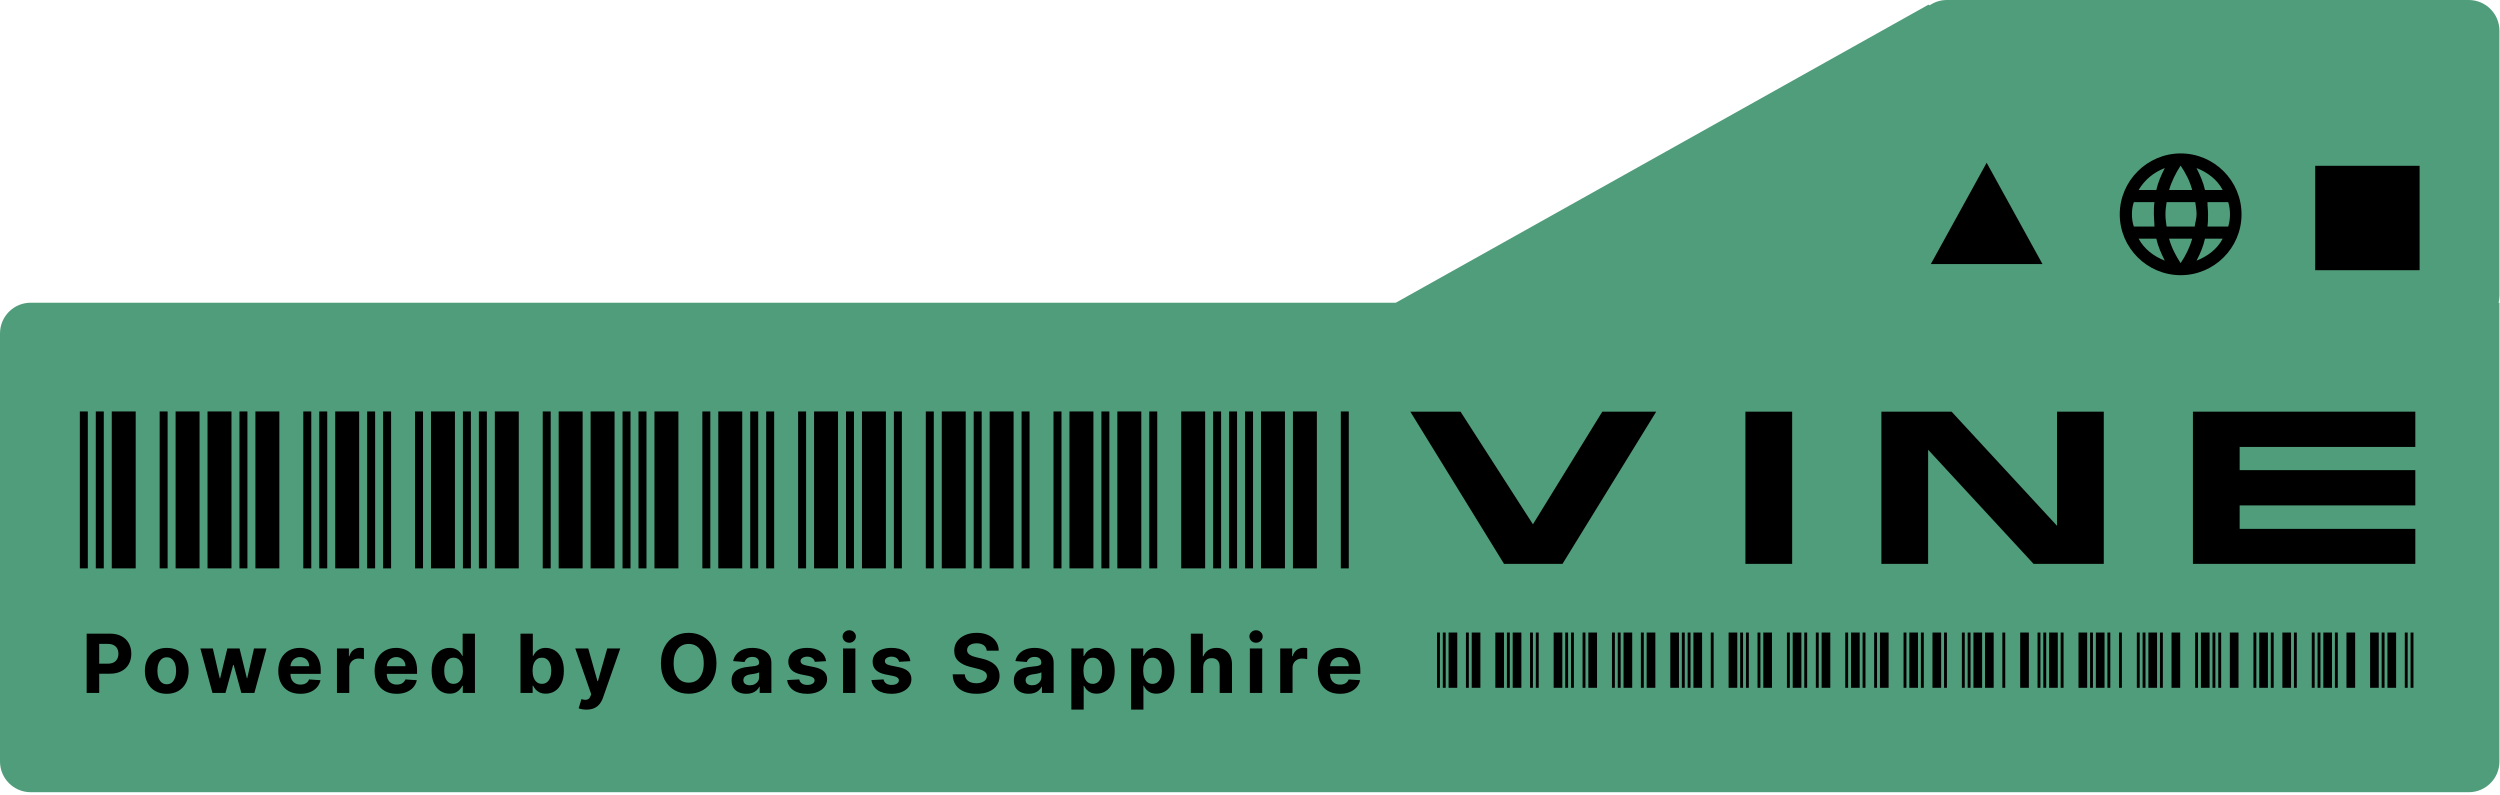 <svg width="368" height="117" viewBox="0 0 368 117" fill="none" xmlns="http://www.w3.org/2000/svg">
<path fill-rule="evenodd" clip-rule="evenodd" d="M367.796 44.56H367.917V112.093C367.917 114.589 365.894 116.613 363.397 116.613H4.52C2.024 116.613 2.58914e-05 114.589 2.58914e-05 112.093V49.08C2.58914e-05 46.584 2.024 44.56 4.52 44.56H205.46L283.87 0.686L284.045 0.784C284.77 0.289 285.646 2.70818e-05 286.59 2.70818e-05H363.397C365.894 2.70818e-05 367.917 2.024 367.917 4.52V43.515C367.917 43.875 367.875 44.225 367.796 44.56Z" fill="#509D7B"/>
<mask id="mask0_597_69136" style="mask-type:luminance" maskUnits="userSpaceOnUse" x="310" y="20" width="22" height="23">
<path d="M331.754 20.791H310.233V42.308H331.754V20.791Z" fill="white"/>
</mask>
<g mask="url(#mask0_597_69136)">
<path fill-rule="evenodd" clip-rule="evenodd" d="M312.026 31.557C312.026 36.484 316.072 40.508 321.001 40.508C325.929 40.508 329.954 36.484 329.954 31.557C329.954 26.608 325.929 22.584 321.001 22.584C316.072 22.584 312.026 26.63 312.026 31.557ZM323.325 24.736C323.863 25.812 324.315 26.802 324.573 27.964H327.177C326.381 26.436 324.939 25.36 323.325 24.736ZM319.29 27.971H322.69C322.346 26.615 321.7 25.453 320.99 24.378C320.28 25.453 319.656 26.701 319.29 27.971ZM317.134 33.35C317.134 32.726 317.048 32.167 317.048 31.543C317.048 30.919 317.048 30.381 317.134 29.757H314.1C313.906 30.295 313.82 30.919 313.82 31.543C313.82 32.167 313.906 32.812 314.1 33.35H317.134ZM318.659 38.364C318.121 37.288 317.669 36.298 317.41 35.136H314.806C315.624 36.664 317.045 37.74 318.659 38.364ZM318.659 24.736C317.045 25.36 315.71 26.436 314.806 27.964H317.41C317.669 26.802 318.121 25.812 318.659 24.736ZM322.69 35.136H319.29C319.656 36.47 320.28 37.654 320.99 38.729C321.722 37.654 322.346 36.384 322.69 35.136ZM323.336 31.543C323.336 30.919 323.228 30.381 323.142 29.757H318.924C318.838 30.381 318.752 30.919 318.752 31.543C318.752 32.167 318.838 32.705 318.924 33.35H323.056C323.142 32.726 323.336 32.167 323.336 31.543ZM327.177 35.136H324.573C324.315 36.298 323.863 37.374 323.325 38.364C324.939 37.74 326.381 36.664 327.177 35.136ZM327.995 33.35C328.167 32.812 328.253 32.167 328.253 31.543C328.253 30.919 328.167 30.295 327.995 29.757H324.939C324.939 30.381 325.025 30.919 325.025 31.543C325.025 32.167 325.025 32.705 324.939 33.35H327.995Z" fill="black"/>
</g>
<path fill-rule="evenodd" clip-rule="evenodd" d="M211.956 101.245H211.53V93.109H211.956V101.245ZM212.381 93.109H212.807V101.245H212.381V93.109ZM213.232 101.245H214.509V93.109H213.232V101.245ZM215.786 101.245H216.212V93.109H215.786V101.245ZM217.915 101.245H216.638V93.109H217.915V101.245ZM220.114 101.245V93.109H221.391V101.245H220.114ZM222.242 101.245V93.109H221.817V101.245H222.242ZM223.945 93.109V101.245H222.668V93.109H223.945ZM225.222 101.245H225.648V93.109H225.222V101.245ZM226.073 93.109V101.245H226.499V93.109H226.073ZM228.698 93.109H229.975V101.245H228.698V93.109ZM230.401 93.109V101.245H230.827V93.109H230.401ZM231.252 101.245H231.678V93.109H231.252V101.245ZM232.955 93.109H233.38V101.245H232.955V93.109ZM233.806 101.245H235.083V93.109H233.806V101.245ZM237.282 93.109V101.245H237.708V93.109H237.282ZM238.559 101.245H238.134V93.109H238.559V101.245ZM240.262 93.109V101.245H238.985V93.109H240.262ZM241.539 93.109V101.245H241.965V93.109H241.539ZM243.667 101.245H242.39V93.109H243.667V101.245ZM247.144 93.109V101.245H245.867V93.109H247.144ZM247.995 93.109V101.245H247.569V93.109H247.995ZM248.421 101.245V93.109H248.846V101.245H248.421ZM250.549 101.245V93.109H249.272V101.245H250.549ZM252.251 93.109H251.826V101.245H252.251V93.109ZM255.728 93.109H254.451V101.245H255.728V93.109ZM256.579 101.245V93.109H256.153V101.245H256.579ZM257.43 101.245H257.005V93.109H257.43V101.245ZM258.707 93.109H259.133V101.245H258.707V93.109ZM259.559 101.245H260.836V93.109H259.559V101.245ZM263.035 93.109V101.245H263.461V93.109H263.035ZM263.886 101.245V93.109H265.163V101.245H263.886ZM266.015 101.245H265.589V93.109H266.015V101.245ZM267.717 93.109H267.292V101.245H267.717V93.109ZM268.143 101.245V93.109H269.42V101.245H268.143ZM271.619 101.245H272.045V93.109H271.619V101.245ZM273.747 93.109H272.47V101.245H273.747V93.109ZM274.599 101.245H274.173V93.109H274.599V101.245ZM275.876 101.245V93.109H276.301V101.245H275.876ZM276.727 101.245H278.004V93.109H276.727V101.245ZM280.203 93.109V101.245H280.629V93.109H280.203ZM281.055 101.245V93.109H282.332V101.245H281.055ZM283.183 101.245V93.109H282.757V101.245H283.183ZM285.737 93.109V101.245H284.46V93.109H285.737ZM286.588 101.245H286.163V93.109H286.588V101.245ZM288.787 93.109V101.245H289.213V93.109H288.787ZM290.064 101.245V93.109H289.639V101.245H290.064ZM291.767 101.245H290.49V93.109H291.767V101.245ZM293.47 93.109V101.245H292.193V93.109H293.47ZM294.747 93.109V101.245H295.172V93.109H294.747ZM297.372 93.109H298.649V101.245H297.372V93.109ZM299.926 101.245V93.109H300.351V101.245H299.926ZM301.203 93.109H300.777V101.245H301.203V93.109ZM302.905 93.109V101.245H301.628V93.109H302.905ZM303.331 93.109V101.245H303.757V93.109H303.331ZM305.956 93.109H307.233V101.245H305.956V93.109ZM308.084 93.109V101.245H307.658V93.109H308.084ZM308.51 101.245H309.787V93.109H308.51V101.245ZM310.212 93.109V101.245H310.638V93.109H310.212ZM312.341 101.245H311.915V93.109H312.341V101.245ZM314.54 101.245H314.966V93.109H314.54V101.245ZM315.391 93.109V101.245H315.817V93.109H315.391ZM317.52 93.109V101.245H316.243V93.109H317.52ZM318.371 93.109V101.245H317.945V93.109H318.371ZM319.648 101.245H320.925V93.109H319.648V101.245ZM323.55 93.109H323.124V101.245H323.55V93.109ZM325.252 93.109H323.975V101.245H325.252V93.109ZM326.104 101.245H325.678V93.109H326.104V101.245ZM326.529 93.109V101.245H326.955V93.109H326.529ZM328.232 101.245V93.109H329.509V101.245H328.232ZM331.708 101.245H332.134V93.109H331.708V101.245ZM332.56 93.109V101.245H333.837V93.109H332.56ZM334.262 93.109H334.688V101.245H334.262V93.109ZM337.242 93.109V101.245H335.965V93.109H337.242ZM337.668 93.109H338.093V101.245H337.668V93.109ZM340.293 101.245H340.718V93.109H340.293V101.245ZM341.144 101.245H341.57V93.109H341.144V101.245ZM341.995 93.109H343.272V101.245H341.995V93.109ZM343.698 93.109H344.123V101.245H343.698V93.109ZM345.4 101.245H346.677V93.109H345.4V101.245ZM348.877 93.109H350.154V101.245H348.877V93.109ZM351.005 101.245V93.109H350.579V101.245H351.005ZM352.708 93.109V101.245H351.431V93.109H352.708ZM353.985 93.109V101.245H354.41V93.109H353.985ZM354.836 93.109V101.245H355.262V93.109H354.836Z" fill="black"/>
<path fill-rule="evenodd" clip-rule="evenodd" d="M11.752 60.566H12.927V83.666H11.752V60.566ZM15.276 83.666V60.566H14.101V83.666H15.276ZM19.975 83.666H16.451V60.566H19.975V83.666ZM24.674 83.666H23.5V60.566H24.674V83.666ZM25.849 83.666H29.374V60.566H25.849V83.666ZM34.073 60.566V83.666H30.548V60.566H34.073ZM35.248 60.566H36.422V83.666H35.248V60.566ZM37.597 83.666H41.121V60.566H37.597V83.666ZM45.821 60.566H44.646V83.666H45.821V60.566ZM48.17 83.666H46.995V60.566H48.17V83.666ZM49.345 83.666V60.566H52.869V83.666H49.345ZM54.044 83.666V60.566H55.219V83.666H54.044ZM56.394 60.566V83.666H57.569V60.566H56.394ZM61.093 83.666H62.268V60.566H61.093V83.666ZM66.967 83.666V60.566H63.443V83.666H66.967ZM69.316 60.566V83.666H68.142V60.566H69.316ZM70.491 83.666V60.566H71.666V83.666H70.491ZM76.365 60.566H72.841V83.666H76.365V60.566ZM79.89 60.566V83.666H81.064V60.566H79.89ZM82.239 83.666V60.566H85.763V83.666H82.239ZM86.938 83.666H90.463V60.566H86.938V83.666ZM92.812 83.666H91.638V60.566H92.812V83.666ZM95.162 83.666H93.987V60.566H95.162V83.666ZM99.861 83.666V60.566H96.337V83.666H99.861ZM104.56 83.666V60.566H103.385V83.666H104.56ZM105.735 83.666V60.566H109.259V83.666H105.735ZM110.434 83.666V60.566H111.609V83.666H110.434ZM113.958 83.666V60.566H112.784V83.666H113.958ZM117.483 60.566V83.666H118.658V60.566H117.483ZM123.357 60.566H119.832V83.666H123.357V60.566ZM125.706 60.566V83.666H124.532V60.566H125.706ZM130.406 60.566V83.666H126.881V60.566H130.406ZM131.58 60.566V83.666H132.755V60.566H131.58ZM136.279 60.566V83.666H137.454V60.566H136.279ZM138.629 83.666V60.566H142.153V83.666H138.629ZM144.503 83.666V60.566H143.328V83.666H144.503ZM145.678 83.666V60.566H149.202V83.666H145.678ZM151.552 83.666H150.377V60.566H151.552V83.666ZM155.076 60.566V83.666H156.251V60.566H155.076ZM160.95 60.566V83.666H157.426V60.566H160.95ZM162.125 83.666V60.566H163.3V83.666H162.125ZM167.999 83.666H164.474V60.566H167.999V83.666ZM169.174 83.666H170.348V60.566H169.174V83.666ZM173.873 83.666V60.566H177.397V83.666H173.873ZM179.747 83.666V60.566H178.572V83.666H179.747ZM182.096 83.666V60.566H180.922V83.666H182.096ZM183.271 83.666V60.566H184.446V83.666H183.271ZM189.145 60.566H185.621V83.666H189.145V60.566ZM193.844 60.566H190.32V83.666H193.844V60.566ZM197.369 60.566H198.543V83.666H197.369V60.566Z" fill="black"/>
<path d="M292.435 23.955L300.655 38.871H284.215L292.435 23.955Z" fill="black"/>
<rect x="340.798" y="24.407" width="15.367" height="15.367" fill="black"/>
<path d="M12.758 102V93.273H16.202C16.864 93.273 17.428 93.399 17.893 93.652C18.359 93.902 18.715 94.25 18.959 94.696C19.206 95.139 19.329 95.651 19.329 96.23C19.329 96.81 19.204 97.321 18.954 97.764C18.704 98.207 18.342 98.553 17.868 98.8C17.396 99.047 16.825 99.171 16.155 99.171H13.96V97.692H15.857C16.212 97.692 16.504 97.631 16.734 97.508C16.967 97.383 17.141 97.212 17.254 96.993C17.371 96.771 17.429 96.517 17.429 96.23C17.429 95.94 17.371 95.688 17.254 95.472C17.141 95.253 16.967 95.084 16.734 94.965C16.501 94.842 16.206 94.781 15.848 94.781H14.604V102H12.758ZM24.546 102.128C23.884 102.128 23.311 101.987 22.829 101.706C22.348 101.422 21.978 101.027 21.716 100.521C21.455 100.013 21.324 99.423 21.324 98.753C21.324 98.077 21.455 97.486 21.716 96.98C21.978 96.472 22.348 96.077 22.829 95.796C23.311 95.511 23.884 95.369 24.546 95.369C25.208 95.369 25.779 95.511 26.259 95.796C26.742 96.077 27.114 96.472 27.375 96.98C27.637 97.486 27.767 98.077 27.767 98.753C27.767 99.423 27.637 100.013 27.375 100.521C27.114 101.027 26.742 101.422 26.259 101.706C25.779 101.987 25.208 102.128 24.546 102.128ZM24.554 100.722C24.855 100.722 25.107 100.636 25.309 100.466C25.51 100.293 25.662 100.057 25.765 99.758C25.87 99.46 25.922 99.121 25.922 98.74C25.922 98.359 25.87 98.02 25.765 97.722C25.662 97.423 25.51 97.188 25.309 97.014C25.107 96.841 24.855 96.754 24.554 96.754C24.25 96.754 23.995 96.841 23.787 97.014C23.583 97.188 23.428 97.423 23.323 97.722C23.221 98.02 23.169 98.359 23.169 98.74C23.169 99.121 23.221 99.46 23.323 99.758C23.428 100.057 23.583 100.293 23.787 100.466C23.995 100.636 24.25 100.722 24.554 100.722ZM31.275 102L29.494 95.454H31.33L32.345 99.852H32.404L33.461 95.454H35.264L36.337 99.827H36.393L37.39 95.454H39.222L37.446 102H35.524L34.399 97.883H34.318L33.193 102H31.275ZM44.21 102.128C43.536 102.128 42.957 101.991 42.471 101.719C41.988 101.443 41.616 101.054 41.355 100.551C41.093 100.045 40.963 99.447 40.963 98.757C40.963 98.084 41.093 97.493 41.355 96.984C41.616 96.476 41.984 96.079 42.458 95.796C42.936 95.511 43.495 95.369 44.137 95.369C44.569 95.369 44.971 95.439 45.343 95.578C45.718 95.715 46.045 95.921 46.323 96.196C46.605 96.472 46.823 96.818 46.98 97.236C47.136 97.651 47.214 98.136 47.214 98.693V99.192H41.687V98.067H45.505C45.505 97.805 45.448 97.574 45.335 97.372C45.221 97.171 45.063 97.013 44.862 96.899C44.663 96.783 44.431 96.724 44.167 96.724C43.892 96.724 43.647 96.788 43.434 96.916C43.224 97.041 43.059 97.21 42.94 97.423C42.821 97.633 42.759 97.868 42.757 98.126V99.196C42.757 99.52 42.816 99.8 42.936 100.036C43.058 100.271 43.23 100.453 43.451 100.581C43.673 100.709 43.936 100.773 44.24 100.773C44.441 100.773 44.626 100.744 44.794 100.688C44.961 100.631 45.105 100.545 45.224 100.432C45.343 100.318 45.434 100.179 45.497 100.014L47.176 100.125C47.09 100.528 46.916 100.881 46.651 101.182C46.39 101.48 46.052 101.713 45.637 101.881C45.225 102.045 44.749 102.128 44.21 102.128ZM49.599 102V95.454H51.359V96.597H51.427C51.546 96.19 51.746 95.883 52.028 95.676C52.309 95.466 52.633 95.361 52.999 95.361C53.09 95.361 53.188 95.367 53.293 95.378C53.398 95.389 53.491 95.405 53.57 95.425V97.035C53.485 97.01 53.367 96.987 53.217 96.967C53.066 96.947 52.928 96.938 52.803 96.938C52.536 96.938 52.297 96.996 52.087 97.112C51.88 97.226 51.715 97.385 51.593 97.59C51.474 97.794 51.414 98.03 51.414 98.297V102H49.599ZM58.387 102.128C57.714 102.128 57.134 101.991 56.648 101.719C56.166 101.443 55.793 101.054 55.532 100.551C55.271 100.045 55.14 99.447 55.14 98.757C55.14 98.084 55.271 97.493 55.532 96.984C55.793 96.476 56.161 96.079 56.636 95.796C57.113 95.511 57.673 95.369 58.315 95.369C58.746 95.369 59.148 95.439 59.521 95.578C59.896 95.715 60.222 95.921 60.501 96.196C60.782 96.472 61.001 96.818 61.157 97.236C61.313 97.651 61.391 98.136 61.391 98.693V99.192H55.864V98.067H59.682C59.682 97.805 59.626 97.574 59.512 97.372C59.398 97.171 59.241 97.013 59.039 96.899C58.84 96.783 58.609 96.724 58.344 96.724C58.069 96.724 57.825 96.788 57.611 96.916C57.401 97.041 57.236 97.21 57.117 97.423C56.998 97.633 56.937 97.868 56.934 98.126V99.196C56.934 99.52 56.994 99.8 57.113 100.036C57.235 100.271 57.407 100.453 57.629 100.581C57.85 100.709 58.113 100.773 58.417 100.773C58.619 100.773 58.803 100.744 58.971 100.688C59.139 100.631 59.282 100.545 59.401 100.432C59.521 100.318 59.611 100.179 59.674 100.014L61.353 100.125C61.268 100.528 61.093 100.881 60.829 101.182C60.568 101.48 60.229 101.713 59.815 101.881C59.403 102.045 58.927 102.128 58.387 102.128ZM66.188 102.107C65.691 102.107 65.24 101.979 64.837 101.723C64.436 101.464 64.118 101.085 63.883 100.585C63.65 100.082 63.533 99.466 63.533 98.736C63.533 97.986 63.654 97.362 63.895 96.865C64.137 96.365 64.458 95.992 64.858 95.744C65.262 95.494 65.704 95.369 66.184 95.369C66.55 95.369 66.856 95.432 67.1 95.557C67.347 95.679 67.546 95.832 67.696 96.017C67.85 96.199 67.966 96.378 68.046 96.554H68.101V93.273H69.912V102H68.123V100.952H68.046C67.961 101.134 67.84 101.314 67.684 101.493C67.53 101.669 67.33 101.815 67.083 101.932C66.838 102.048 66.54 102.107 66.188 102.107ZM66.763 100.662C67.056 100.662 67.303 100.582 67.505 100.423C67.709 100.261 67.865 100.036 67.973 99.746C68.084 99.456 68.14 99.117 68.14 98.727C68.14 98.338 68.086 98 67.978 97.713C67.87 97.426 67.713 97.204 67.509 97.048C67.304 96.892 67.056 96.814 66.763 96.814C66.465 96.814 66.213 96.895 66.009 97.057C65.804 97.219 65.65 97.443 65.544 97.73C65.439 98.017 65.387 98.349 65.387 98.727C65.387 99.108 65.439 99.445 65.544 99.737C65.652 100.027 65.807 100.254 66.009 100.419C66.213 100.581 66.465 100.662 66.763 100.662ZM76.616 102V93.273H78.432V96.554H78.487C78.567 96.378 78.682 96.199 78.832 96.017C78.986 95.832 79.184 95.679 79.429 95.557C79.676 95.432 79.983 95.369 80.349 95.369C80.827 95.369 81.267 95.494 81.67 95.744C82.074 95.992 82.396 96.365 82.638 96.865C82.879 97.362 83 97.986 83 98.736C83 99.466 82.882 100.082 82.646 100.585C82.413 101.085 82.095 101.464 81.692 101.723C81.291 101.979 80.842 102.107 80.345 102.107C79.993 102.107 79.693 102.048 79.446 101.932C79.202 101.815 79.001 101.669 78.845 101.493C78.689 101.314 78.57 101.134 78.487 100.952H78.406V102H76.616ZM78.393 98.727C78.393 99.117 78.447 99.456 78.555 99.746C78.663 100.036 78.82 100.261 79.024 100.423C79.228 100.582 79.477 100.662 79.77 100.662C80.065 100.662 80.315 100.581 80.52 100.419C80.724 100.254 80.879 100.027 80.984 99.737C81.092 99.445 81.146 99.108 81.146 98.727C81.146 98.349 81.094 98.017 80.989 97.73C80.883 97.443 80.728 97.219 80.524 97.057C80.32 96.895 80.068 96.814 79.77 96.814C79.474 96.814 79.224 96.892 79.02 97.048C78.818 97.204 78.663 97.426 78.555 97.713C78.447 98 78.393 98.338 78.393 98.727ZM86.321 104.455C86.091 104.455 85.875 104.436 85.673 104.399C85.474 104.365 85.31 104.321 85.179 104.267L85.588 102.912C85.801 102.977 85.993 103.013 86.163 103.018C86.337 103.024 86.486 102.984 86.611 102.899C86.739 102.814 86.842 102.669 86.922 102.464L87.028 102.188L84.68 95.454H86.589L87.945 100.261H88.013L89.381 95.454H91.302L88.758 102.707C88.636 103.06 88.47 103.366 88.26 103.628C88.052 103.892 87.79 104.095 87.472 104.237C87.153 104.382 86.77 104.455 86.321 104.455ZM105.463 97.636C105.463 98.588 105.282 99.398 104.922 100.065C104.564 100.733 104.075 101.243 103.456 101.595C102.839 101.945 102.146 102.119 101.376 102.119C100.601 102.119 99.904 101.943 99.288 101.591C98.672 101.239 98.184 100.729 97.826 100.061C97.469 99.394 97.29 98.585 97.29 97.636C97.29 96.685 97.469 95.875 97.826 95.207C98.184 94.54 98.672 94.031 99.288 93.682C99.904 93.329 100.601 93.153 101.376 93.153C102.146 93.153 102.839 93.329 103.456 93.682C104.075 94.031 104.564 94.54 104.922 95.207C105.282 95.875 105.463 96.685 105.463 97.636ZM103.592 97.636C103.592 97.02 103.5 96.5 103.315 96.077C103.133 95.653 102.876 95.332 102.544 95.114C102.211 94.895 101.822 94.785 101.376 94.785C100.93 94.785 100.541 94.895 100.209 95.114C99.876 95.332 99.618 95.653 99.433 96.077C99.251 96.5 99.16 97.02 99.16 97.636C99.16 98.253 99.251 98.773 99.433 99.196C99.618 99.619 99.876 99.94 100.209 100.159C100.541 100.378 100.93 100.487 101.376 100.487C101.822 100.487 102.211 100.378 102.544 100.159C102.876 99.94 103.133 99.619 103.315 99.196C103.5 98.773 103.592 98.253 103.592 97.636ZM109.862 102.124C109.444 102.124 109.072 102.051 108.746 101.906C108.419 101.759 108.16 101.541 107.97 101.254C107.782 100.964 107.689 100.604 107.689 100.172C107.689 99.808 107.755 99.503 107.889 99.256C108.023 99.008 108.204 98.81 108.434 98.659C108.665 98.508 108.926 98.395 109.219 98.318C109.514 98.242 109.824 98.188 110.148 98.156C110.528 98.117 110.835 98.079 111.068 98.046C111.301 98.008 111.47 97.954 111.575 97.883C111.68 97.812 111.733 97.707 111.733 97.568V97.543C111.733 97.273 111.648 97.064 111.477 96.916C111.309 96.769 111.071 96.695 110.761 96.695C110.434 96.695 110.175 96.767 109.981 96.912C109.788 97.054 109.66 97.233 109.598 97.449L107.919 97.312C108.004 96.915 108.172 96.571 108.422 96.281C108.672 95.989 108.994 95.764 109.389 95.608C109.787 95.449 110.247 95.369 110.77 95.369C111.133 95.369 111.481 95.412 111.814 95.497C112.149 95.582 112.446 95.715 112.704 95.894C112.966 96.072 113.172 96.303 113.322 96.584C113.473 96.862 113.548 97.196 113.548 97.585V102H111.826V101.092H111.775C111.67 101.297 111.53 101.477 111.353 101.634C111.177 101.787 110.966 101.908 110.719 101.996C110.471 102.081 110.186 102.124 109.862 102.124ZM110.382 100.871C110.649 100.871 110.885 100.818 111.089 100.713C111.294 100.605 111.454 100.46 111.571 100.278C111.687 100.097 111.746 99.891 111.746 99.66V98.966C111.689 99.003 111.611 99.037 111.511 99.068C111.415 99.097 111.305 99.124 111.183 99.149C111.061 99.172 110.939 99.193 110.817 99.213C110.694 99.23 110.584 99.246 110.484 99.26C110.271 99.291 110.085 99.341 109.926 99.409C109.767 99.477 109.643 99.57 109.555 99.686C109.467 99.8 109.423 99.942 109.423 100.112C109.423 100.359 109.513 100.548 109.692 100.679C109.873 100.807 110.103 100.871 110.382 100.871ZM121.602 97.321L119.941 97.423C119.912 97.281 119.851 97.153 119.757 97.04C119.664 96.923 119.54 96.831 119.387 96.763C119.236 96.692 119.056 96.656 118.845 96.656C118.564 96.656 118.327 96.716 118.134 96.835C117.941 96.952 117.844 97.108 117.844 97.304C117.844 97.46 117.906 97.592 118.031 97.7C118.156 97.808 118.371 97.895 118.675 97.96L119.86 98.199C120.496 98.329 120.97 98.54 121.283 98.829C121.595 99.119 121.752 99.5 121.752 99.972C121.752 100.401 121.625 100.777 121.372 101.101C121.122 101.425 120.779 101.678 120.341 101.859C119.906 102.038 119.405 102.128 118.837 102.128C117.97 102.128 117.28 101.947 116.766 101.587C116.254 101.223 115.955 100.729 115.867 100.104L117.652 100.01C117.706 100.274 117.837 100.476 118.044 100.615C118.252 100.751 118.517 100.82 118.841 100.82C119.159 100.82 119.415 100.759 119.608 100.636C119.804 100.511 119.904 100.351 119.906 100.155C119.904 99.99 119.834 99.855 119.698 99.75C119.561 99.642 119.351 99.56 119.067 99.503L117.933 99.277C117.294 99.149 116.818 98.928 116.506 98.612C116.196 98.297 116.041 97.895 116.041 97.406C116.041 96.986 116.155 96.624 116.382 96.32C116.612 96.016 116.935 95.781 117.35 95.617C117.767 95.452 118.256 95.369 118.816 95.369C119.642 95.369 120.293 95.544 120.767 95.894C121.245 96.243 121.523 96.719 121.602 97.321ZM124.095 102V95.454H125.91V102H124.095ZM125.007 94.611C124.737 94.611 124.505 94.521 124.312 94.342C124.122 94.16 124.027 93.943 124.027 93.69C124.027 93.44 124.122 93.226 124.312 93.047C124.505 92.865 124.737 92.774 125.007 92.774C125.277 92.774 125.507 92.865 125.697 93.047C125.89 93.226 125.987 93.44 125.987 93.69C125.987 93.943 125.89 94.16 125.697 94.342C125.507 94.521 125.277 94.611 125.007 94.611ZM134.01 97.321L132.348 97.423C132.32 97.281 132.259 97.153 132.165 97.04C132.071 96.923 131.948 96.831 131.794 96.763C131.644 96.692 131.463 96.656 131.253 96.656C130.972 96.656 130.735 96.716 130.542 96.835C130.348 96.952 130.252 97.108 130.252 97.304C130.252 97.46 130.314 97.592 130.439 97.7C130.564 97.808 130.779 97.895 131.083 97.96L132.267 98.199C132.904 98.329 133.378 98.54 133.691 98.829C134.003 99.119 134.159 99.5 134.159 99.972C134.159 100.401 134.033 100.777 133.78 101.101C133.53 101.425 133.186 101.678 132.749 101.859C132.314 102.038 131.813 102.128 131.245 102.128C130.378 102.128 129.688 101.947 129.174 101.587C128.662 101.223 128.363 100.729 128.275 100.104L130.06 100.01C130.114 100.274 130.245 100.476 130.452 100.615C130.659 100.751 130.925 100.82 131.249 100.82C131.567 100.82 131.823 100.759 132.016 100.636C132.212 100.511 132.311 100.351 132.314 100.155C132.311 99.99 132.242 99.855 132.105 99.75C131.969 99.642 131.759 99.56 131.475 99.503L130.341 99.277C129.702 99.149 129.226 98.928 128.914 98.612C128.604 98.297 128.449 97.895 128.449 97.406C128.449 96.986 128.563 96.624 128.79 96.32C129.02 96.016 129.343 95.781 129.757 95.617C130.175 95.452 130.664 95.369 131.223 95.369C132.05 95.369 132.701 95.544 133.175 95.894C133.652 96.243 133.931 96.719 134.01 97.321ZM145.248 95.783C145.214 95.439 145.068 95.172 144.809 94.981C144.551 94.791 144.2 94.696 143.757 94.696C143.456 94.696 143.201 94.739 142.994 94.824C142.787 94.906 142.628 95.021 142.517 95.169C142.409 95.317 142.355 95.484 142.355 95.672C142.349 95.828 142.382 95.965 142.453 96.081C142.527 96.197 142.628 96.298 142.755 96.383C142.883 96.466 143.031 96.538 143.199 96.601C143.366 96.66 143.545 96.712 143.736 96.754L144.52 96.942C144.9 97.027 145.25 97.141 145.568 97.283C145.886 97.425 146.162 97.599 146.395 97.807C146.628 98.014 146.808 98.258 146.936 98.54C147.067 98.821 147.133 99.144 147.136 99.507C147.133 100.041 146.997 100.504 146.727 100.896C146.46 101.286 146.074 101.588 145.568 101.804C145.065 102.017 144.459 102.124 143.748 102.124C143.044 102.124 142.43 102.016 141.907 101.8C141.388 101.584 140.981 101.264 140.689 100.841C140.399 100.415 140.247 99.888 140.233 99.26H142.018C142.038 99.553 142.122 99.797 142.27 99.993C142.42 100.186 142.621 100.332 142.871 100.432C143.123 100.528 143.409 100.577 143.727 100.577C144.04 100.577 144.311 100.531 144.541 100.44C144.774 100.349 144.954 100.223 145.082 100.061C145.21 99.899 145.274 99.713 145.274 99.503C145.274 99.307 145.216 99.142 145.099 99.008C144.986 98.875 144.818 98.761 144.596 98.668C144.378 98.574 144.109 98.489 143.791 98.412L142.841 98.173C142.105 97.994 141.524 97.715 141.098 97.334C140.672 96.953 140.46 96.44 140.463 95.796C140.46 95.267 140.601 94.805 140.885 94.41C141.172 94.016 141.565 93.707 142.065 93.486C142.565 93.264 143.133 93.153 143.77 93.153C144.417 93.153 144.983 93.264 145.466 93.486C145.951 93.707 146.329 94.016 146.599 94.41C146.869 94.805 147.008 95.263 147.017 95.783H145.248ZM151.41 102.124C150.992 102.124 150.62 102.051 150.293 101.906C149.966 101.759 149.708 101.541 149.518 101.254C149.33 100.964 149.236 100.604 149.236 100.172C149.236 99.808 149.303 99.503 149.437 99.256C149.57 99.008 149.752 98.81 149.982 98.659C150.212 98.508 150.474 98.395 150.766 98.318C151.062 98.242 151.371 98.188 151.695 98.156C152.076 98.117 152.383 98.079 152.616 98.046C152.849 98.008 153.018 97.954 153.123 97.883C153.228 97.812 153.28 97.707 153.28 97.568V97.543C153.28 97.273 153.195 97.064 153.025 96.916C152.857 96.769 152.618 96.695 152.309 96.695C151.982 96.695 151.722 96.767 151.529 96.912C151.336 97.054 151.208 97.233 151.145 97.449L149.466 97.312C149.552 96.915 149.719 96.571 149.969 96.281C150.219 95.989 150.542 95.764 150.937 95.608C151.334 95.449 151.795 95.369 152.317 95.369C152.681 95.369 153.029 95.412 153.361 95.497C153.697 95.582 153.993 95.715 154.252 95.894C154.513 96.072 154.719 96.303 154.87 96.584C155.02 96.862 155.096 97.196 155.096 97.585V102H153.374V101.092H153.323C153.218 101.297 153.077 101.477 152.901 101.634C152.725 101.787 152.513 101.908 152.266 101.996C152.019 102.081 151.734 102.124 151.41 102.124ZM151.93 100.871C152.197 100.871 152.432 100.818 152.637 100.713C152.841 100.605 153.002 100.46 153.118 100.278C153.235 100.097 153.293 99.891 153.293 99.66V98.966C153.236 99.003 153.158 99.037 153.059 99.068C152.962 99.097 152.853 99.124 152.731 99.149C152.609 99.172 152.486 99.193 152.364 99.213C152.242 99.23 152.131 99.246 152.032 99.26C151.819 99.291 151.633 99.341 151.474 99.409C151.314 99.477 151.191 99.57 151.103 99.686C151.015 99.8 150.971 99.942 150.971 100.112C150.971 100.359 151.06 100.548 151.239 100.679C151.421 100.807 151.651 100.871 151.93 100.871ZM157.704 104.455V95.454H159.494V96.554H159.575C159.654 96.378 159.769 96.199 159.92 96.017C160.073 95.832 160.272 95.679 160.517 95.557C160.764 95.432 161.071 95.369 161.437 95.369C161.914 95.369 162.355 95.494 162.758 95.744C163.162 95.992 163.484 96.365 163.725 96.865C163.967 97.362 164.088 97.986 164.088 98.736C164.088 99.466 163.97 100.082 163.734 100.585C163.501 101.085 163.183 101.464 162.779 101.723C162.379 101.979 161.93 102.107 161.433 102.107C161.081 102.107 160.781 102.048 160.534 101.932C160.289 101.815 160.089 101.669 159.933 101.493C159.777 101.314 159.657 101.134 159.575 100.952H159.519V104.455H157.704ZM159.481 98.727C159.481 99.117 159.535 99.456 159.643 99.746C159.751 100.036 159.907 100.261 160.112 100.423C160.316 100.582 160.565 100.662 160.858 100.662C161.153 100.662 161.403 100.581 161.608 100.419C161.812 100.254 161.967 100.027 162.072 99.737C162.18 99.445 162.234 99.108 162.234 98.727C162.234 98.349 162.181 98.017 162.076 97.73C161.971 97.443 161.816 97.219 161.612 97.057C161.407 96.895 161.156 96.814 160.858 96.814C160.562 96.814 160.312 96.892 160.108 97.048C159.906 97.204 159.751 97.426 159.643 97.713C159.535 98 159.481 98.338 159.481 98.727ZM166.498 104.455V95.454H168.288V96.554H168.369C168.448 96.378 168.563 96.199 168.714 96.017C168.867 95.832 169.066 95.679 169.31 95.557C169.558 95.432 169.864 95.369 170.231 95.369C170.708 95.369 171.148 95.494 171.552 95.744C171.955 95.992 172.278 96.365 172.519 96.865C172.761 97.362 172.881 97.986 172.881 98.736C172.881 99.466 172.763 100.082 172.528 100.585C172.295 101.085 171.977 101.464 171.573 101.723C171.173 101.979 170.724 102.107 170.227 102.107C169.874 102.107 169.575 102.048 169.327 101.932C169.083 101.815 168.883 101.669 168.727 101.493C168.57 101.314 168.451 101.134 168.369 100.952H168.313V104.455H166.498ZM168.275 98.727C168.275 99.117 168.329 99.456 168.437 99.746C168.545 100.036 168.701 100.261 168.906 100.423C169.11 100.582 169.359 100.662 169.651 100.662C169.947 100.662 170.197 100.581 170.401 100.419C170.606 100.254 170.761 100.027 170.866 99.737C170.974 99.445 171.028 99.108 171.028 98.727C171.028 98.349 170.975 98.017 170.87 97.73C170.765 97.443 170.61 97.219 170.406 97.057C170.201 96.895 169.95 96.814 169.651 96.814C169.356 96.814 169.106 96.892 168.901 97.048C168.7 97.204 168.545 97.426 168.437 97.713C168.329 98 168.275 98.338 168.275 98.727ZM177.107 98.216V102H175.292V93.273H177.056V96.609H177.133C177.28 96.223 177.519 95.921 177.848 95.702C178.178 95.48 178.591 95.369 179.088 95.369C179.543 95.369 179.939 95.469 180.277 95.668C180.618 95.864 180.883 96.146 181.07 96.516C181.26 96.882 181.354 97.321 181.351 97.832V102H179.536V98.156C179.539 97.753 179.437 97.439 179.229 97.215C179.025 96.99 178.738 96.878 178.368 96.878C178.121 96.878 177.902 96.93 177.712 97.035C177.525 97.141 177.377 97.294 177.269 97.496C177.164 97.695 177.11 97.935 177.107 98.216ZM183.98 102V95.454H185.795V102H183.98ZM184.892 94.611C184.622 94.611 184.39 94.521 184.197 94.342C184.007 94.16 183.912 93.943 183.912 93.69C183.912 93.44 184.007 93.226 184.197 93.047C184.39 92.865 184.622 92.774 184.892 92.774C185.162 92.774 185.392 92.865 185.582 93.047C185.775 93.226 185.872 93.44 185.872 93.69C185.872 93.943 185.775 94.16 185.582 94.342C185.392 94.521 185.162 94.611 184.892 94.611ZM188.449 102V95.454H190.209V96.597H190.278C190.397 96.19 190.597 95.883 190.878 95.676C191.16 95.466 191.484 95.361 191.85 95.361C191.941 95.361 192.039 95.367 192.144 95.378C192.249 95.389 192.341 95.405 192.421 95.425V97.035C192.336 97.01 192.218 96.987 192.067 96.967C191.917 96.947 191.779 96.938 191.654 96.938C191.387 96.938 191.148 96.996 190.938 97.112C190.731 97.226 190.566 97.385 190.444 97.59C190.324 97.794 190.265 98.03 190.265 98.297V102H188.449ZM197.238 102.128C196.565 102.128 195.985 101.991 195.499 101.719C195.016 101.443 194.644 101.054 194.383 100.551C194.121 100.045 193.991 99.447 193.991 98.757C193.991 98.084 194.121 97.493 194.383 96.984C194.644 96.476 195.012 96.079 195.486 95.796C195.964 95.511 196.523 95.369 197.165 95.369C197.597 95.369 197.999 95.439 198.371 95.578C198.746 95.715 199.073 95.921 199.351 96.196C199.633 96.472 199.851 96.818 200.008 97.236C200.164 97.651 200.242 98.136 200.242 98.693V99.192H194.715V98.067H198.533C198.533 97.805 198.476 97.574 198.363 97.372C198.249 97.171 198.092 97.013 197.89 96.899C197.691 96.783 197.459 96.724 197.195 96.724C196.92 96.724 196.675 96.788 196.462 96.916C196.252 97.041 196.087 97.21 195.968 97.423C195.849 97.633 195.788 97.868 195.785 98.126V99.196C195.785 99.52 195.844 99.8 195.964 100.036C196.086 100.271 196.258 100.453 196.479 100.581C196.701 100.709 196.964 100.773 197.268 100.773C197.469 100.773 197.654 100.744 197.822 100.688C197.989 100.631 198.133 100.545 198.252 100.432C198.371 100.318 198.462 100.179 198.525 100.014L200.204 100.125C200.119 100.528 199.944 100.881 199.68 101.182C199.418 101.48 199.08 101.713 198.665 101.881C198.253 102.045 197.778 102.128 197.238 102.128Z" fill="black"/>
<path d="M243.792 60.6L230 83H221.392L207.6 60.6H214.992L225.648 77.176L235.856 60.6H243.792ZM263.806 83H256.926V60.6H263.806V83ZM309.676 60.6V83H299.34L283.82 66.2V83H276.94V60.6H287.276L302.796 77.4V60.6H309.676ZM329.678 65.784V69.208H355.534V74.392H329.678V77.848H355.534V83H322.798V60.6H355.534V65.784H329.678Z" fill="black"/>
</svg>
